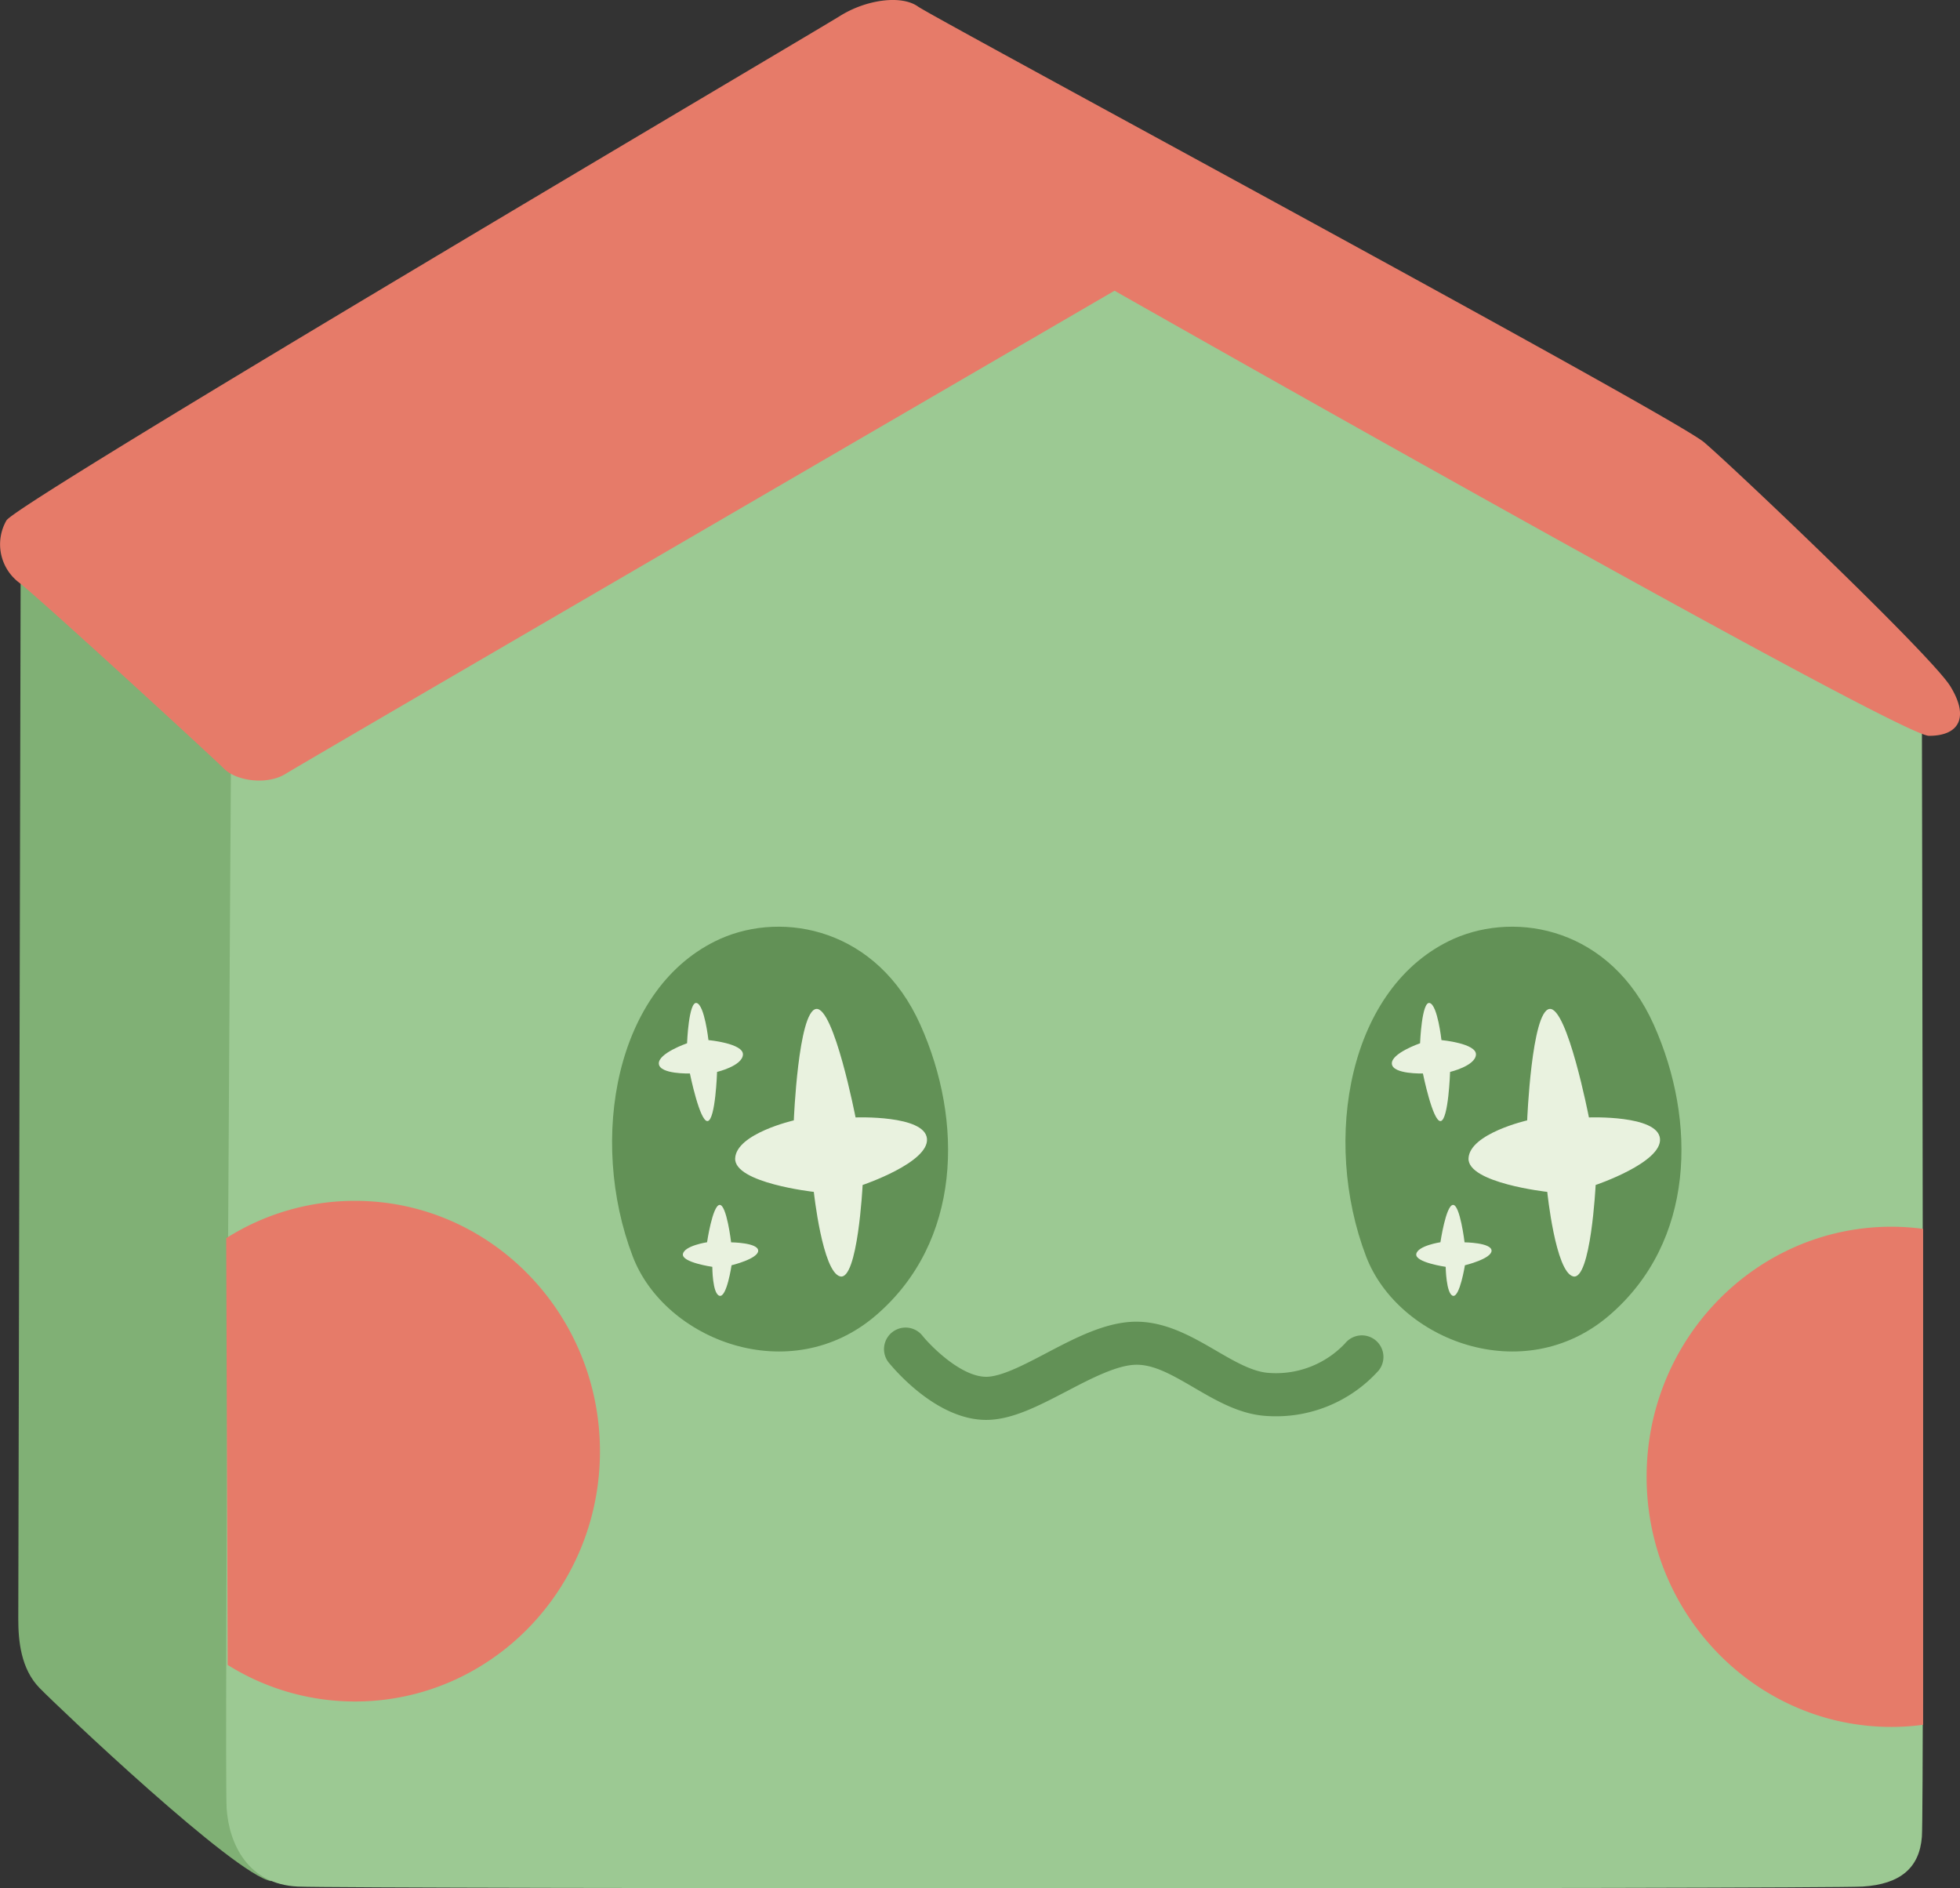 <svg id="Layer_1" data-name="Layer 1" xmlns="http://www.w3.org/2000/svg" viewBox="0 0 227.28 218.96"><rect x="0" y="0" width="227.28" height="218.96" fill="#333333" stroke="none"/><defs><style>.cls-1{fill:#80b075;}.cls-2{fill:#9cc993;}.cls-3{fill:#629156;}.cls-4{fill:#e9f2df;}.cls-5{fill:#e67b69;}</style></defs><path class="cls-1" d="M186.4,375.34s-.28,121.35-.28,123.82.28,5.76,2.47,8,22.66,21.69,26.85,22.39l-.49-135Z" transform="translate(-184 -311.43)"/><path class="cls-2" d="M210.83,392.36S210,517,210.28,521.12s2.47,8.79,8.24,9.06,177.08.28,181.48,0,6.58-2.2,6.86-5.76,0-131,0-131L311.59,339.1Z" transform="translate(-184 -311.43)"/><path class="cls-3" d="M267.52,420.29c-12.22,5.5-15.31,23.29-10.15,36.82,3.71,9.72,18.25,15.39,28.21,6.83s10.13-22.54,5.15-33.67S274.91,417,267.52,420.29Z" transform="translate(-184 -311.43)"/><path class="cls-4" d="M283.21,441s-2.51-12.89-4.58-12.58-2.58,12.92-2.58,12.92-6.65,1.52-6.8,4.39,9.12,3.9,9.12,3.9,1,9.28,3.05,9.8,2.61-10.6,2.61-10.6,7.71-2.6,7.46-5.37S283.21,441,283.21,441Z" transform="translate(-184 -311.43)"/><path class="cls-4" d="M264,435.9s1.15,5.66,2.06,5.52,1.09-5.7,1.09-5.7,2.92-.69,3-2-4-1.69-4-1.69-.45-4.08-1.37-4.3-1.11,4.67-1.11,4.67-3.39,1.17-3.27,2.39S264,435.9,264,435.9Z" transform="translate(-184 -311.43)"/><path class="cls-4" d="M268.78,455.48s-.52-4.41-1.34-4.34-1.45,4.33-1.45,4.33-2.64.4-2.8,1.37,3.41,1.48,3.41,1.48,0,3.15.84,3.36,1.39-3.54,1.39-3.54,3.09-.75,3.09-1.69S268.78,455.48,268.78,455.48Z" transform="translate(-184 -311.43)"/><path class="cls-3" d="M352.56,420.29c-12.22,5.5-15.31,23.29-10.15,36.82,3.71,9.72,18.25,15.39,28.21,6.83s10.13-22.54,5.16-33.67S360,417,352.56,420.29Z" transform="translate(-184 -311.43)"/><path class="cls-4" d="M368.25,441s-2.51-12.89-4.58-12.58-2.58,12.92-2.58,12.92-6.65,1.52-6.8,4.39,9.13,3.9,9.13,3.9.95,9.28,3,9.8,2.61-10.6,2.61-10.6,7.71-2.6,7.46-5.37S368.25,441,368.25,441Z" transform="translate(-184 -311.43)"/><path class="cls-4" d="M349,435.9s1.15,5.66,2.06,5.52,1.09-5.7,1.09-5.7,2.92-.69,3-2-4-1.69-4-1.69-.45-4.08-1.37-4.3-1.11,4.67-1.11,4.67-3.39,1.17-3.27,2.39S349,435.9,349,435.9Z" transform="translate(-184 -311.43)"/><path class="cls-4" d="M353.83,455.48s-.53-4.41-1.35-4.34-1.45,4.33-1.45,4.33-2.64.4-2.8,1.37,3.41,1.48,3.41,1.48.05,3.15.84,3.36,1.39-3.54,1.39-3.54,3.09-.75,3.09-1.69S353.83,455.48,353.83,455.48Z" transform="translate(-184 -311.43)"/><path class="cls-3" d="M298.36,476.07c-5.82,0-10.76-6-11.3-6.64a2.5,2.5,0,0,1,3.9-3.13h0c1,1.24,4.49,4.77,7.4,4.77,1.74,0,4.42-1.4,7-2.76,3.26-1.71,6.64-3.48,10-3.62,3.64-.14,6.82,1.7,9.64,3.34,2.18,1.27,4.25,2.47,6.13,2.59a11,11,0,0,0,8.85-3.43,2.5,2.5,0,0,1,3.88,3.16,16,16,0,0,1-13.05,5.26c-3.06-.2-5.73-1.75-8.32-3.26s-4.76-2.77-6.92-2.67-5.08,1.6-7.86,3.06C304.42,474.45,301.34,476.07,298.36,476.07Z" transform="translate(-184 -311.43)"/><path class="cls-5" d="M313.24,345.14s90.87,51.61,94.44,51.61,4.67-2.2,2.47-5.76-25-25.26-28.55-28.28-89.23-49.15-91.15-50.52-6-.82-9.06,1.1-95.27,56.28-96.64,58.48a5.57,5.57,0,0,0,1.37,7.14c2.2,1.64,22.52,20.31,23.89,21.68s4.94,1.93,7.14.55S313.24,345.14,313.24,345.14Z" transform="translate(-184 -311.43)"/><path class="cls-5" d="M225.17,450.67A27.82,27.82,0,0,0,210.23,455l.17,49.48a27.78,27.78,0,0,0,14.77,4.24c15.69,0,28.4-13,28.4-29S240.86,450.67,225.17,450.67Z" transform="translate(-184 -311.43)"/><path class="cls-5" d="M407,453.92a27.66,27.66,0,0,0-3.66-.25c-15.68,0-28.4,13-28.4,29s12.72,29,28.4,29a27.66,27.66,0,0,0,3.66-.25C407,497.89,407,475.55,407,453.92Z" transform="translate(-184 -311.43)"/></svg>
